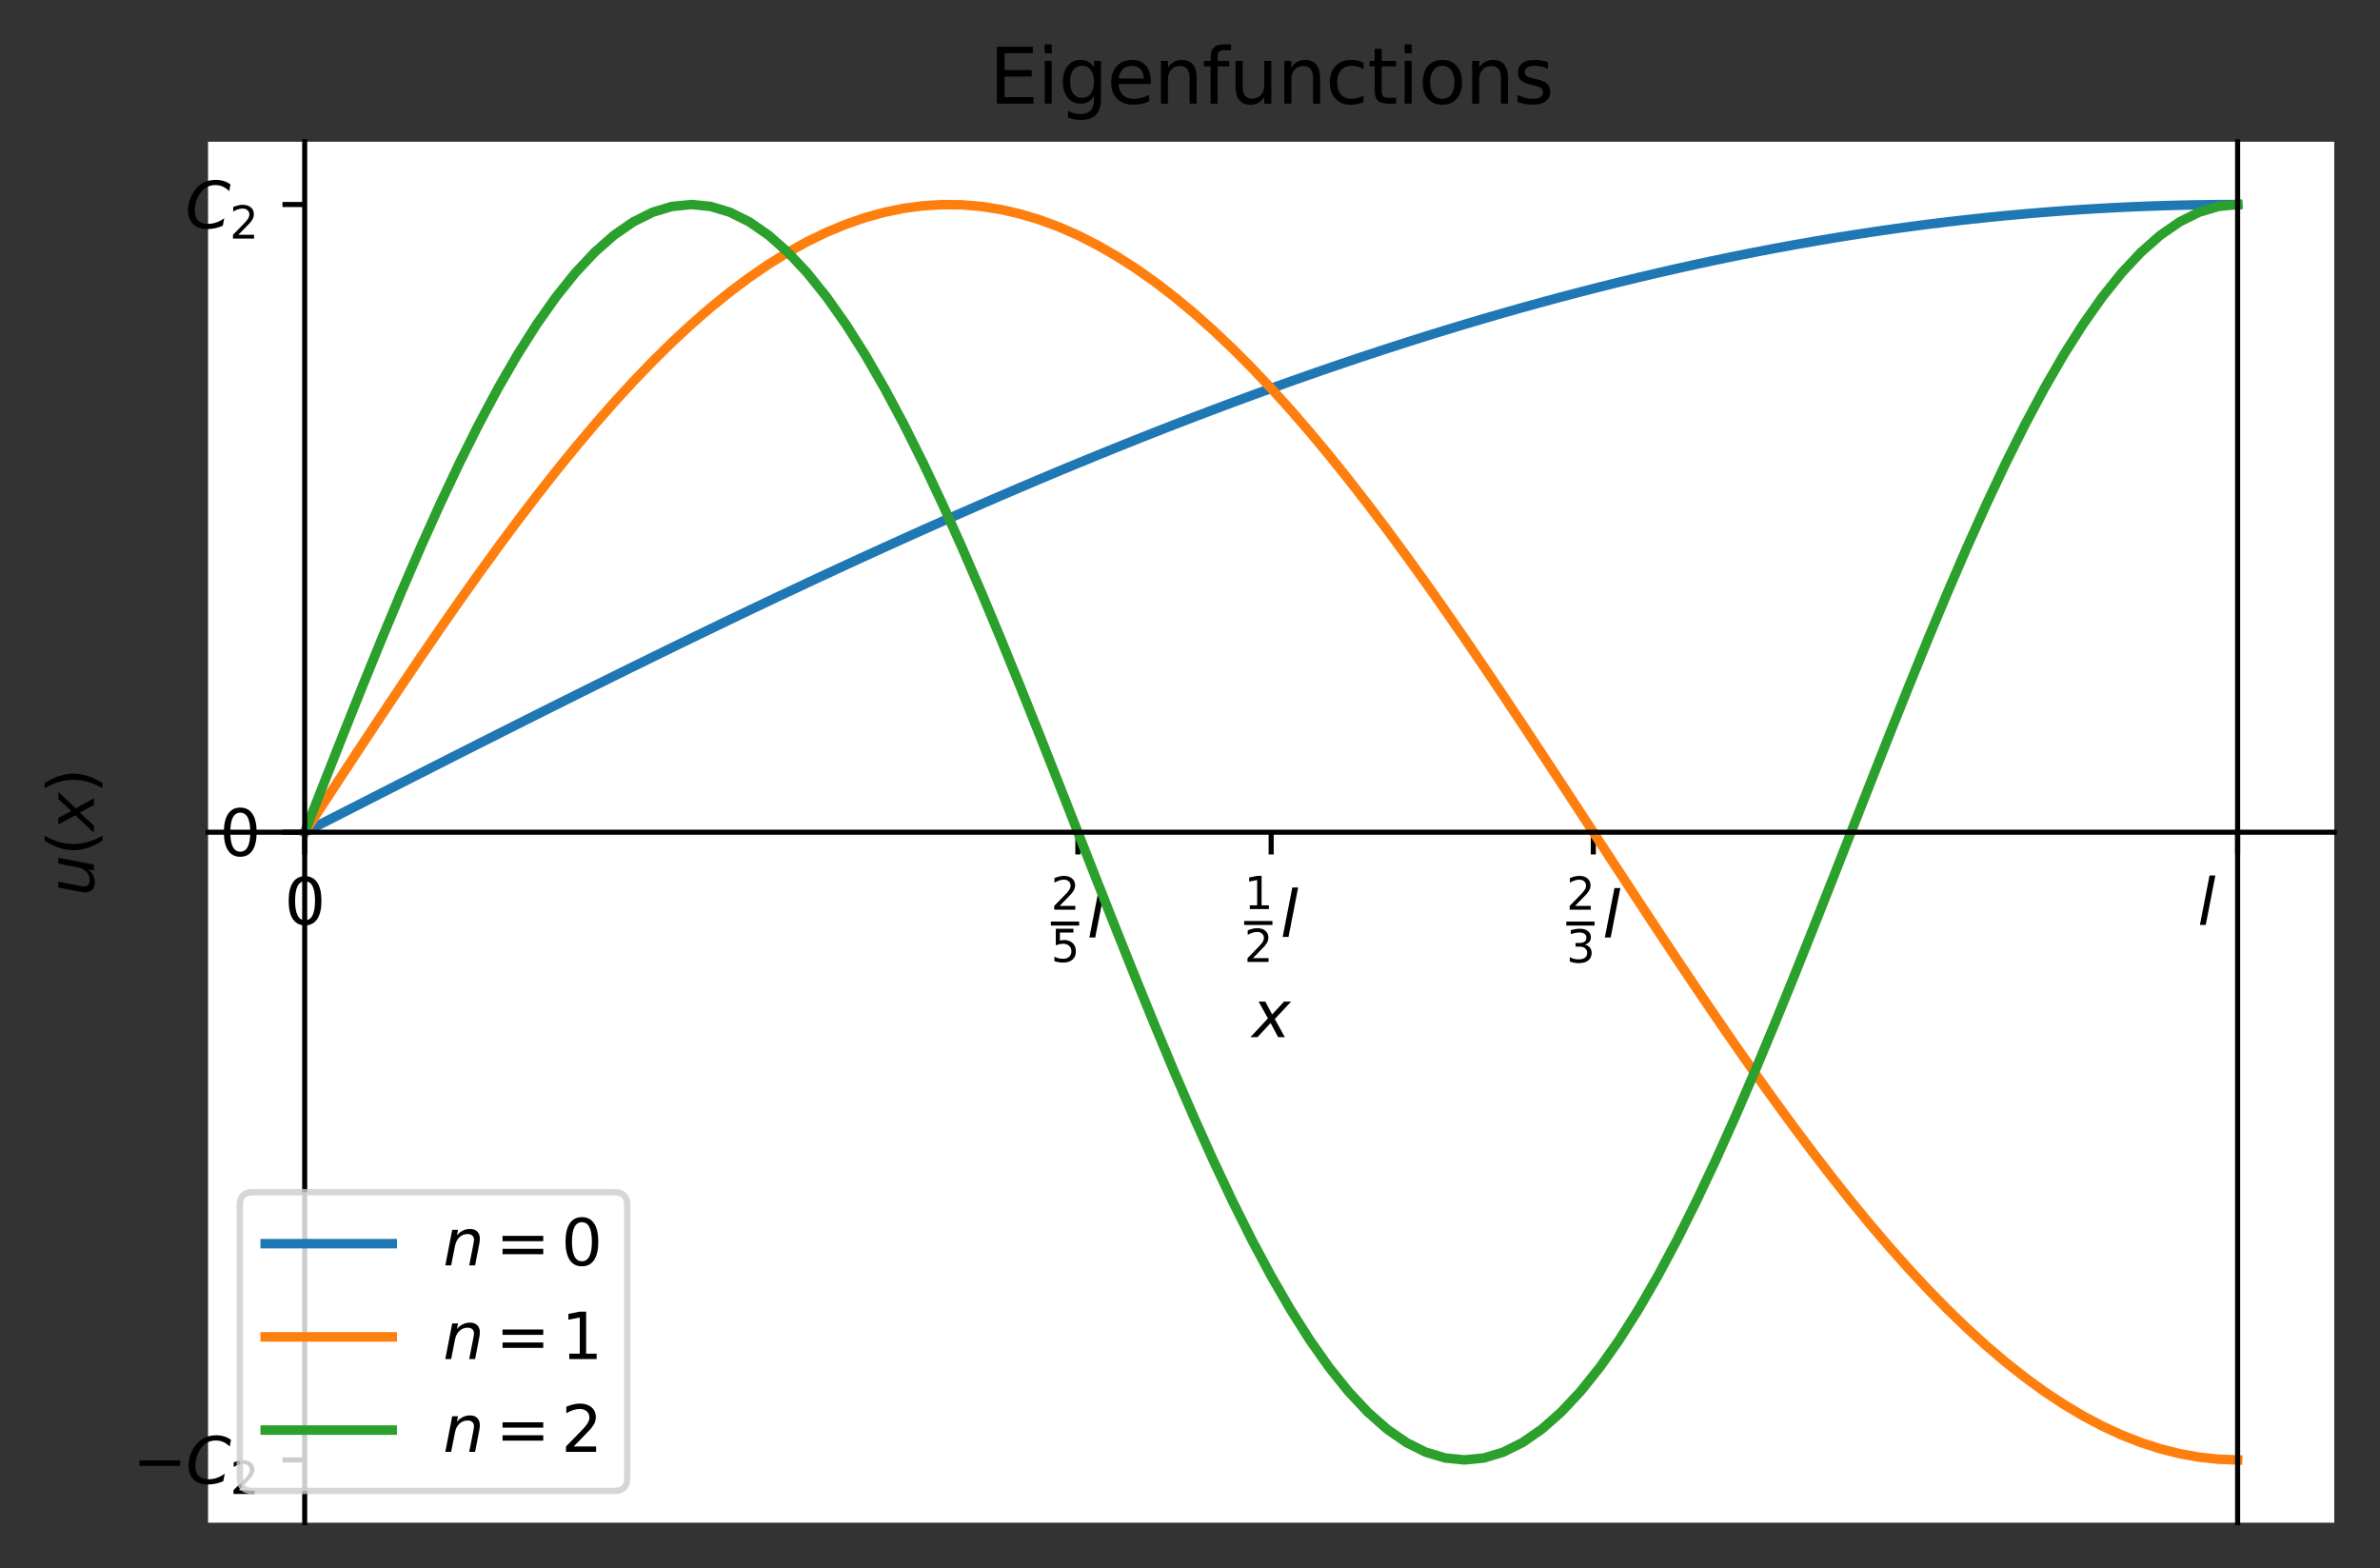 <?xml version="1.0" encoding="utf-8" standalone="no"?>
<!DOCTYPE svg PUBLIC "-//W3C//DTD SVG 1.1//EN"
  "http://www.w3.org/Graphics/SVG/1.1/DTD/svg11.dtd">
<svg height="246.958pt" version="1.1" viewBox="0 0 374.76 246.958" width="374.76pt" xmlns="http://www.w3.org/2000/svg" xmlns:xlink="http://www.w3.org/1999/xlink">
 <rect x="0" y="0" width="374.76" height="246.958" fill="#333333" stroke="none"/>

 <defs>
  <style type="text/css">*{stroke-linecap:butt;stroke-linejoin:round;}</style>
 </defs>
 <g id="figure_1">
  <g id="patch_1">
   <path d="M 0 246.958 
L 374.76 246.958 
L 374.76 0 
L 0 0 
z
" style="fill:none;"/>
  </g>
  <g id="axes_1">
   <g id="patch_2">
    <path d="M 32.76 239.758 
L 367.56 239.758 
L 367.56 22.318 
L 32.76 22.318 
z
" style="fill:#ffffff;"/>
   </g>
   <g id="matplotlib.axis_1">
    <g id="xtick_1">
     <g id="line2d_1">
      <defs>
       <path d="M 0 0 
L 0 3.5 
" id="m1eb328b8fb" style="stroke:#000000;stroke-width:0.8;"/>
      </defs>
      <g>
       <use style="stroke:#000000;stroke-width:0.8;" x="47.978" xlink:href="#m1eb328b8fb" y="131.038"/>
      </g>
     </g>
     <g id="text_1">
      <!-- $0$ -->
      <g transform="translate(44.778 145.637)scale(0.1 -0.1)">
       <defs>
        <path d="M 2034 4250 
Q 1547 4250 1301 3770 
Q 1056 3291 1056 2328 
Q 1056 1369 1301 889 
Q 1547 409 2034 409 
Q 2525 409 2770 889 
Q 3016 1369 3016 2328 
Q 3016 3291 2770 3770 
Q 2525 4250 2034 4250 
z
M 2034 4750 
Q 2819 4750 3233 4129 
Q 3647 3509 3647 2328 
Q 3647 1150 3233 529 
Q 2819 -91 2034 -91 
Q 1250 -91 836 529 
Q 422 1150 422 2328 
Q 422 3509 836 4129 
Q 1250 4750 2034 4750 
z
" id="DejaVuSans-30" transform="scale(0.016)"/>
       </defs>
       <use transform="translate(0 0.781)" xlink:href="#DejaVuSans-30"/>
      </g>
     </g>
    </g>
    <g id="xtick_2">
     <g id="line2d_2">
      <g>
       <use style="stroke:#000000;stroke-width:0.8;" x="169.724" xlink:href="#m1eb328b8fb" y="131.038"/>
      </g>
     </g>
     <g id="text_2">
      <!-- $\frac{2}{5}l$ -->
      <g transform="translate(165.474 147.638)scale(0.1 -0.1)">
       <defs>
        <path d="M 1228 531 
L 3431 531 
L 3431 0 
L 469 0 
L 469 531 
Q 828 903 1448 1529 
Q 2069 2156 2228 2338 
Q 2531 2678 2651 2914 
Q 2772 3150 2772 3378 
Q 2772 3750 2511 3984 
Q 2250 4219 1831 4219 
Q 1534 4219 1204 4116 
Q 875 4013 500 3803 
L 500 4441 
Q 881 4594 1212 4672 
Q 1544 4750 1819 4750 
Q 2544 4750 2975 4387 
Q 3406 4025 3406 3419 
Q 3406 3131 3298 2873 
Q 3191 2616 2906 2266 
Q 2828 2175 2409 1742 
Q 1991 1309 1228 531 
z
" id="DejaVuSans-32" transform="scale(0.016)"/>
        <path d="M 691 4666 
L 3169 4666 
L 3169 4134 
L 1269 4134 
L 1269 2991 
Q 1406 3038 1543 3061 
Q 1681 3084 1819 3084 
Q 2600 3084 3056 2656 
Q 3513 2228 3513 1497 
Q 3513 744 3044 326 
Q 2575 -91 1722 -91 
Q 1428 -91 1123 -41 
Q 819 9 494 109 
L 494 744 
Q 775 591 1075 516 
Q 1375 441 1709 441 
Q 2250 441 2565 725 
Q 2881 1009 2881 1497 
Q 2881 1984 2565 2268 
Q 2250 2553 1709 2553 
Q 1456 2553 1204 2497 
Q 953 2441 691 2322 
L 691 4666 
z
" id="DejaVuSans-35" transform="scale(0.016)"/>
        <path d="M 1172 4863 
L 1747 4863 
L 800 0 
L 225 0 
L 1172 4863 
z
" id="DejaVuSans-Oblique-6c" transform="scale(0.016)"/>
       </defs>
       <use transform="translate(0 44.047)scale(0.7)" xlink:href="#DejaVuSans-32"/>
       <use transform="translate(0 -38.237)scale(0.7)" xlink:href="#DejaVuSans-35"/>
       <use transform="translate(57.036 0.25)" xlink:href="#DejaVuSans-Oblique-6c"/>
       <path d="M 0 19.047 
L 0 25.297 
L 44.536 25.297 
L 44.536 19.047 
L 0 19.047 
z
"/>
      </g>
     </g>
    </g>
    <g id="xtick_3">
     <g id="line2d_3">
      <g>
       <use style="stroke:#000000;stroke-width:0.8;" x="200.16" xlink:href="#m1eb328b8fb" y="131.038"/>
      </g>
     </g>
     <g id="text_3">
      <!-- $\frac{1}{2}l$ -->
      <g transform="translate(195.91 147.538)scale(0.1 -0.1)">
       <defs>
        <path d="M 794 531 
L 1825 531 
L 1825 4091 
L 703 3866 
L 703 4441 
L 1819 4666 
L 2450 4666 
L 2450 531 
L 3481 531 
L 3481 0 
L 794 0 
L 794 531 
z
" id="DejaVuSans-31" transform="scale(0.016)"/>
       </defs>
       <use transform="translate(0 43.966)scale(0.7)" xlink:href="#DejaVuSans-31"/>
       <use transform="translate(0 -39.237)scale(0.7)" xlink:href="#DejaVuSans-32"/>
       <use transform="translate(57.036 0.169)" xlink:href="#DejaVuSans-Oblique-6c"/>
       <path d="M 0 18.966 
L 0 25.216 
L 44.536 25.216 
L 44.536 18.966 
L 0 18.966 
z
"/>
      </g>
     </g>
    </g>
    <g id="xtick_4">
     <g id="line2d_4">
      <g>
       <use style="stroke:#000000;stroke-width:0.8;" x="250.887" xlink:href="#m1eb328b8fb" y="131.038"/>
      </g>
     </g>
     <g id="text_4">
      <!-- $\frac{2}{3}l$ -->
      <g transform="translate(246.637 147.638)scale(0.1 -0.1)">
       <defs>
        <path d="M 2597 2516 
Q 3050 2419 3304 2112 
Q 3559 1806 3559 1356 
Q 3559 666 3084 287 
Q 2609 -91 1734 -91 
Q 1441 -91 1130 -33 
Q 819 25 488 141 
L 488 750 
Q 750 597 1062 519 
Q 1375 441 1716 441 
Q 2309 441 2620 675 
Q 2931 909 2931 1356 
Q 2931 1769 2642 2001 
Q 2353 2234 1838 2234 
L 1294 2234 
L 1294 2753 
L 1863 2753 
Q 2328 2753 2575 2939 
Q 2822 3125 2822 3475 
Q 2822 3834 2567 4026 
Q 2313 4219 1838 4219 
Q 1578 4219 1281 4162 
Q 984 4106 628 3988 
L 628 4550 
Q 988 4650 1302 4700 
Q 1616 4750 1894 4750 
Q 2613 4750 3031 4423 
Q 3450 4097 3450 3541 
Q 3450 3153 3228 2886 
Q 3006 2619 2597 2516 
z
" id="DejaVuSans-33" transform="scale(0.016)"/>
       </defs>
       <use transform="translate(0 44.047)scale(0.7)" xlink:href="#DejaVuSans-32"/>
       <use transform="translate(0 -39.156)scale(0.7)" xlink:href="#DejaVuSans-33"/>
       <use transform="translate(57.036 0.25)" xlink:href="#DejaVuSans-Oblique-6c"/>
       <path d="M 0 19.047 
L 0 25.297 
L 44.536 25.297 
L 44.536 19.047 
L 0 19.047 
z
"/>
      </g>
     </g>
    </g>
    <g id="xtick_5">
     <g id="line2d_5">
      <g>
       <use style="stroke:#000000;stroke-width:0.8;" x="352.342" xlink:href="#m1eb328b8fb" y="131.038"/>
      </g>
     </g>
     <g id="text_5">
      <!-- $l\hspace{1}$ -->
      <g transform="translate(346.042 145.637)scale(0.1 -0.1)">
       <use transform="translate(0 0.016)" xlink:href="#DejaVuSans-Oblique-6c"/>
      </g>
     </g>
    </g>
    <g id="text_6">
     <!-- $x$ -->
     <g transform="translate(197.16 163.337)scale(0.1 -0.1)">
      <defs>
       <path d="M 3841 3500 
L 2234 1784 
L 3219 0 
L 2559 0 
L 1819 1388 
L 531 0 
L -166 0 
L 1556 1844 
L 641 3500 
L 1300 3500 
L 1972 2234 
L 3144 3500 
L 3841 3500 
z
" id="DejaVuSans-Oblique-78" transform="scale(0.016)"/>
      </defs>
      <use transform="translate(0 0.312)" xlink:href="#DejaVuSans-Oblique-78"/>
     </g>
    </g>
   </g>
   <g id="matplotlib.axis_2">
    <g id="ytick_1">
     <g id="line2d_6">
      <defs>
       <path d="M 0 0 
L -3.5 0 
" id="m3a356cb82d" style="stroke:#000000;stroke-width:0.8;"/>
      </defs>
      <g>
       <use style="stroke:#000000;stroke-width:0.8;" x="47.978" xlink:href="#m3a356cb82d" y="229.874"/>
      </g>
     </g>
     <g id="text_7">
      <!-- $-C_2$ -->
      <g transform="translate(20.878 233.674)scale(0.1 -0.1)">
       <defs>
        <path d="M 678 2272 
L 4684 2272 
L 4684 1741 
L 678 1741 
L 678 2272 
z
" id="DejaVuSans-2212" transform="scale(0.016)"/>
        <path d="M 4447 4306 
L 4319 3641 
Q 4019 3944 3683 4091 
Q 3347 4238 2956 4238 
Q 2422 4238 2017 3981 
Q 1613 3725 1319 3200 
Q 1131 2863 1032 2486 
Q 934 2109 934 1728 
Q 934 1091 1264 756 
Q 1594 422 2222 422 
Q 2656 422 3056 561 
Q 3456 700 3834 978 
L 3688 231 
Q 3316 72 2936 -9 
Q 2556 -91 2175 -91 
Q 1278 -91 773 396 
Q 269 884 269 1753 
Q 269 2309 461 2846 
Q 653 3384 1013 3828 
Q 1394 4300 1883 4525 
Q 2372 4750 3022 4750 
Q 3422 4750 3780 4639 
Q 4138 4528 4447 4306 
z
" id="DejaVuSans-Oblique-43" transform="scale(0.016)"/>
       </defs>
       <use transform="translate(0 0.781)" xlink:href="#DejaVuSans-2212"/>
       <use transform="translate(83.789 0.781)" xlink:href="#DejaVuSans-Oblique-43"/>
       <use transform="translate(153.613 -15.625)scale(0.7)" xlink:href="#DejaVuSans-32"/>
      </g>
     </g>
    </g>
    <g id="ytick_2">
     <g id="line2d_7">
      <g>
       <use style="stroke:#000000;stroke-width:0.8;" x="47.978" xlink:href="#m3a356cb82d" y="131.038"/>
      </g>
     </g>
     <g id="text_8">
      <!-- $0$ -->
      <g transform="translate(34.578 134.837)scale(0.1 -0.1)">
       <use transform="translate(0 0.781)" xlink:href="#DejaVuSans-30"/>
      </g>
     </g>
    </g>
    <g id="ytick_3">
     <g id="line2d_8">
      <g>
       <use style="stroke:#000000;stroke-width:0.8;" x="47.978" xlink:href="#m3a356cb82d" y="32.202"/>
      </g>
     </g>
     <g id="text_9">
      <!-- $C_2$ -->
      <g transform="translate(29.178 36.001)scale(0.1 -0.1)">
       <use transform="translate(0 0.781)" xlink:href="#DejaVuSans-Oblique-43"/>
       <use transform="translate(69.824 -15.625)scale(0.7)" xlink:href="#DejaVuSans-32"/>
      </g>
     </g>
    </g>
    <g id="text_10">
     <!-- $u(x)$ -->
     <g transform="translate(14.798 141.088)rotate(-90)scale(0.1 -0.1)">
      <defs>
       <path d="M 428 1388 
L 838 3500 
L 1416 3500 
L 1006 1409 
Q 975 1256 961 1147 
Q 947 1038 947 966 
Q 947 700 1109 554 
Q 1272 409 1569 409 
Q 2031 409 2368 721 
Q 2706 1034 2809 1563 
L 3194 3500 
L 3769 3500 
L 3091 0 
L 2516 0 
L 2631 550 
Q 2388 244 2052 76 
Q 1716 -91 1338 -91 
Q 878 -91 622 161 
Q 366 413 366 863 
Q 366 956 381 1097 
Q 397 1238 428 1388 
z
" id="DejaVuSans-Oblique-75" transform="scale(0.016)"/>
       <path d="M 1984 4856 
Q 1566 4138 1362 3434 
Q 1159 2731 1159 2009 
Q 1159 1288 1364 580 
Q 1569 -128 1984 -844 
L 1484 -844 
Q 1016 -109 783 600 
Q 550 1309 550 2009 
Q 550 2706 781 3412 
Q 1013 4119 1484 4856 
L 1984 4856 
z
" id="DejaVuSans-28" transform="scale(0.016)"/>
       <path d="M 513 4856 
L 1013 4856 
Q 1481 4119 1714 3412 
Q 1947 2706 1947 2009 
Q 1947 1309 1714 600 
Q 1481 -109 1013 -844 
L 513 -844 
Q 928 -128 1133 580 
Q 1338 1288 1338 2009 
Q 1338 2731 1133 3434 
Q 928 4138 513 4856 
z
" id="DejaVuSans-29" transform="scale(0.016)"/>
      </defs>
      <use transform="translate(0 0.125)" xlink:href="#DejaVuSans-Oblique-75"/>
      <use transform="translate(63.379 0.125)" xlink:href="#DejaVuSans-28"/>
      <use transform="translate(102.393 0.125)" xlink:href="#DejaVuSans-Oblique-78"/>
      <use transform="translate(161.572 0.125)" xlink:href="#DejaVuSans-29"/>
     </g>
    </g>
   </g>
   <g id="line2d_9">
    <path clip-path="url(#pafe7f874d9)" d="M 47.978 131.038 
L 51.022 129.486 
L 54.065 127.934 
L 57.109 126.382 
L 60.153 124.832 
L 63.196 123.284 
L 66.24 121.737 
L 69.284 120.192 
L 72.327 118.651 
L 75.371 117.112 
L 78.414 115.577 
L 81.458 114.045 
L 84.502 112.518 
L 87.545 110.995 
L 90.589 109.478 
L 93.633 107.965 
L 96.676 106.459 
L 99.72 104.958 
L 102.764 103.464 
L 105.807 101.976 
L 108.851 100.496 
L 111.894 99.023 
L 114.938 97.559 
L 117.982 96.102 
L 121.025 94.654 
L 124.069 93.215 
L 127.113 91.785 
L 130.156 90.366 
L 133.2 88.956 
L 136.244 87.556 
L 139.287 86.167 
L 142.331 84.79 
L 145.374 83.423 
L 148.418 82.069 
L 151.462 80.726 
L 154.505 79.396 
L 157.549 78.079 
L 160.593 76.775 
L 163.636 75.484 
L 166.68 74.207 
L 169.724 72.944 
L 172.767 71.695 
L 175.811 70.461 
L 178.854 69.241 
L 181.898 68.037 
L 184.942 66.849 
L 187.985 65.676 
L 191.029 64.52 
L 194.073 63.38 
L 197.116 62.257 
L 200.16 61.15 
L 203.204 60.061 
L 206.247 58.99 
L 209.291 57.936 
L 212.334 56.9 
L 215.378 55.882 
L 218.422 54.883 
L 221.465 53.903 
L 224.509 52.942 
L 227.553 52 
L 230.596 51.078 
L 233.64 50.175 
L 236.684 49.292 
L 239.727 48.43 
L 242.771 47.588 
L 245.814 46.766 
L 248.858 45.966 
L 251.902 45.186 
L 254.945 44.427 
L 257.989 43.69 
L 261.033 42.974 
L 264.076 42.28 
L 267.12 41.608 
L 270.164 40.958 
L 273.207 40.331 
L 276.251 39.725 
L 279.294 39.142 
L 282.338 38.582 
L 285.382 38.045 
L 288.425 37.53 
L 291.469 37.039 
L 294.513 36.571 
L 297.556 36.126 
L 300.6 35.705 
L 303.644 35.307 
L 306.687 34.933 
L 309.731 34.582 
L 312.774 34.255 
L 315.818 33.952 
L 318.862 33.674 
L 321.905 33.419 
L 324.949 33.188 
L 327.993 32.981 
L 331.036 32.799 
L 334.08 32.64 
L 337.124 32.506 
L 340.167 32.397 
L 343.211 32.311 
L 346.254 32.251 
L 349.298 32.214 
L 352.342 32.202 
" style="fill:none;stroke:#1f77b4;stroke-linecap:square;stroke-width:1.5;"/>
   </g>
   <g id="line2d_10">
    <path clip-path="url(#pafe7f874d9)" d="M 47.978 131.038 
L 51.022 126.382 
L 54.065 121.737 
L 57.109 117.112 
L 60.153 112.518 
L 63.196 107.965 
L 66.24 103.464 
L 69.284 99.023 
L 72.327 94.654 
L 75.371 90.366 
L 78.414 86.167 
L 81.458 82.069 
L 84.502 78.079 
L 87.545 74.207 
L 90.589 70.461 
L 93.633 66.849 
L 96.676 63.38 
L 99.72 60.061 
L 102.764 56.9 
L 105.807 53.903 
L 108.851 51.078 
L 111.894 48.43 
L 114.938 45.966 
L 117.982 43.69 
L 121.025 41.608 
L 124.069 39.725 
L 127.113 38.045 
L 130.156 36.571 
L 133.2 35.307 
L 136.244 34.255 
L 139.287 33.419 
L 142.331 32.799 
L 145.374 32.397 
L 148.418 32.214 
L 151.462 32.251 
L 154.505 32.506 
L 157.549 32.981 
L 160.593 33.674 
L 163.636 34.582 
L 166.68 35.705 
L 169.724 37.039 
L 172.767 38.582 
L 175.811 40.331 
L 178.854 42.28 
L 181.898 44.427 
L 184.942 46.766 
L 187.985 49.292 
L 191.029 52 
L 194.073 54.883 
L 197.116 57.936 
L 200.16 61.15 
L 203.204 64.52 
L 206.247 68.037 
L 209.291 71.695 
L 212.334 75.484 
L 215.378 79.396 
L 218.422 83.423 
L 221.465 87.556 
L 224.509 91.785 
L 227.553 96.102 
L 230.596 100.496 
L 233.64 104.958 
L 236.684 109.478 
L 239.727 114.045 
L 242.771 118.651 
L 245.814 123.284 
L 248.858 127.934 
L 251.902 132.591 
L 254.945 137.244 
L 257.989 141.884 
L 261.033 146.5 
L 264.076 151.081 
L 267.12 155.618 
L 270.164 160.1 
L 273.207 164.518 
L 276.251 168.861 
L 279.294 173.121 
L 282.338 177.287 
L 285.382 181.35 
L 288.425 185.302 
L 291.469 189.133 
L 294.513 192.835 
L 297.556 196.4 
L 300.6 199.82 
L 303.644 203.087 
L 306.687 206.194 
L 309.731 209.134 
L 312.774 211.901 
L 315.818 214.488 
L 318.862 216.891 
L 321.905 219.102 
L 324.949 221.118 
L 327.993 222.934 
L 331.036 224.546 
L 334.08 225.95 
L 337.124 227.144 
L 340.167 228.124 
L 343.211 228.888 
L 346.254 229.436 
L 349.298 229.765 
L 352.342 229.874 
" style="fill:none;stroke:#ff7f0e;stroke-linecap:square;stroke-width:1.5;"/>
   </g>
   <g id="line2d_11">
    <path clip-path="url(#pafe7f874d9)" d="M 47.978 131.038 
L 51.022 123.284 
L 54.065 115.577 
L 57.109 107.965 
L 60.153 100.496 
L 63.196 93.215 
L 66.24 86.167 
L 69.284 79.396 
L 72.327 72.944 
L 75.371 66.849 
L 78.414 61.15 
L 81.458 55.882 
L 84.502 51.078 
L 87.545 46.766 
L 90.589 42.974 
L 93.633 39.725 
L 96.676 37.039 
L 99.72 34.933 
L 102.764 33.419 
L 105.807 32.506 
L 108.851 32.202 
L 111.894 32.506 
L 114.938 33.419 
L 117.982 34.933 
L 121.025 37.039 
L 124.069 39.725 
L 127.113 42.974 
L 130.156 46.766 
L 133.2 51.078 
L 136.244 55.882 
L 139.287 61.15 
L 142.331 66.849 
L 145.374 72.944 
L 148.418 79.396 
L 151.462 86.167 
L 154.505 93.215 
L 157.549 100.496 
L 160.593 107.965 
L 163.636 115.577 
L 166.68 123.284 
L 169.724 131.038 
L 172.767 138.793 
L 175.811 146.5 
L 178.854 154.111 
L 181.898 161.58 
L 184.942 168.861 
L 187.985 175.909 
L 191.029 182.68 
L 194.073 189.133 
L 197.116 195.227 
L 200.16 200.926 
L 203.204 206.194 
L 206.247 210.998 
L 209.291 215.31 
L 212.334 219.102 
L 215.378 222.351 
L 218.422 225.037 
L 221.465 227.144 
L 224.509 228.658 
L 227.553 229.57 
L 230.596 229.874 
L 233.64 229.57 
L 236.684 228.658 
L 239.727 227.144 
L 242.771 225.037 
L 245.814 222.351 
L 248.858 219.102 
L 251.902 215.31 
L 254.945 210.998 
L 257.989 206.194 
L 261.033 200.926 
L 264.076 195.227 
L 267.12 189.133 
L 270.164 182.68 
L 273.207 175.909 
L 276.251 168.861 
L 279.294 161.58 
L 282.338 154.111 
L 285.382 146.5 
L 288.425 138.793 
L 291.469 131.038 
L 294.513 123.284 
L 297.556 115.577 
L 300.6 107.965 
L 303.644 100.496 
L 306.687 93.215 
L 309.731 86.167 
L 312.774 79.396 
L 315.818 72.944 
L 318.862 66.849 
L 321.905 61.15 
L 324.949 55.882 
L 327.993 51.078 
L 331.036 46.766 
L 334.08 42.974 
L 337.124 39.725 
L 340.167 37.039 
L 343.211 34.933 
L 346.254 33.419 
L 349.298 32.506 
L 352.342 32.202 
" style="fill:none;stroke:#2ca02c;stroke-linecap:square;stroke-width:1.5;"/>
   </g>
   <g id="patch_3">
    <path d="M 47.978 239.758 
L 47.978 22.318 
" style="fill:none;stroke:#000000;stroke-linecap:square;stroke-linejoin:miter;stroke-width:0.8;"/>
   </g>
   <g id="patch_4">
    <path d="M 352.342 239.758 
L 352.342 22.318 
" style="fill:none;stroke:#000000;stroke-linecap:square;stroke-linejoin:miter;stroke-width:0.8;"/>
   </g>
   <g id="patch_5">
    <path d="M 32.76 131.038 
L 367.56 131.038 
" style="fill:none;stroke:#000000;stroke-linecap:square;stroke-linejoin:miter;stroke-width:0.8;"/>
   </g>
   <g id="patch_6">
    <path d="M 32.76 22.318 
L 367.56 22.318 
" style="fill:none;"/>
   </g>
   <g id="text_11">
    <!-- Eigenfunctions -->
    <g transform="translate(155.764 16.318)scale(0.12 -0.12)">
     <defs>
      <path d="M 628 4666 
L 3578 4666 
L 3578 4134 
L 1259 4134 
L 1259 2753 
L 3481 2753 
L 3481 2222 
L 1259 2222 
L 1259 531 
L 3634 531 
L 3634 0 
L 628 0 
L 628 4666 
z
" id="DejaVuSans-45" transform="scale(0.016)"/>
      <path d="M 603 3500 
L 1178 3500 
L 1178 0 
L 603 0 
L 603 3500 
z
M 603 4863 
L 1178 4863 
L 1178 4134 
L 603 4134 
L 603 4863 
z
" id="DejaVuSans-69" transform="scale(0.016)"/>
      <path d="M 2906 1791 
Q 2906 2416 2648 2759 
Q 2391 3103 1925 3103 
Q 1463 3103 1205 2759 
Q 947 2416 947 1791 
Q 947 1169 1205 825 
Q 1463 481 1925 481 
Q 2391 481 2648 825 
Q 2906 1169 2906 1791 
z
M 3481 434 
Q 3481 -459 3084 -895 
Q 2688 -1331 1869 -1331 
Q 1566 -1331 1297 -1286 
Q 1028 -1241 775 -1147 
L 775 -588 
Q 1028 -725 1275 -790 
Q 1522 -856 1778 -856 
Q 2344 -856 2625 -561 
Q 2906 -266 2906 331 
L 2906 616 
Q 2728 306 2450 153 
Q 2172 0 1784 0 
Q 1141 0 747 490 
Q 353 981 353 1791 
Q 353 2603 747 3093 
Q 1141 3584 1784 3584 
Q 2172 3584 2450 3431 
Q 2728 3278 2906 2969 
L 2906 3500 
L 3481 3500 
L 3481 434 
z
" id="DejaVuSans-67" transform="scale(0.016)"/>
      <path d="M 3597 1894 
L 3597 1613 
L 953 1613 
Q 991 1019 1311 708 
Q 1631 397 2203 397 
Q 2534 397 2845 478 
Q 3156 559 3463 722 
L 3463 178 
Q 3153 47 2828 -22 
Q 2503 -91 2169 -91 
Q 1331 -91 842 396 
Q 353 884 353 1716 
Q 353 2575 817 3079 
Q 1281 3584 2069 3584 
Q 2775 3584 3186 3129 
Q 3597 2675 3597 1894 
z
M 3022 2063 
Q 3016 2534 2758 2815 
Q 2500 3097 2075 3097 
Q 1594 3097 1305 2825 
Q 1016 2553 972 2059 
L 3022 2063 
z
" id="DejaVuSans-65" transform="scale(0.016)"/>
      <path d="M 3513 2113 
L 3513 0 
L 2938 0 
L 2938 2094 
Q 2938 2591 2744 2837 
Q 2550 3084 2163 3084 
Q 1697 3084 1428 2787 
Q 1159 2491 1159 1978 
L 1159 0 
L 581 0 
L 581 3500 
L 1159 3500 
L 1159 2956 
Q 1366 3272 1645 3428 
Q 1925 3584 2291 3584 
Q 2894 3584 3203 3211 
Q 3513 2838 3513 2113 
z
" id="DejaVuSans-6e" transform="scale(0.016)"/>
      <path d="M 2375 4863 
L 2375 4384 
L 1825 4384 
Q 1516 4384 1395 4259 
Q 1275 4134 1275 3809 
L 1275 3500 
L 2222 3500 
L 2222 3053 
L 1275 3053 
L 1275 0 
L 697 0 
L 697 3053 
L 147 3053 
L 147 3500 
L 697 3500 
L 697 3744 
Q 697 4328 969 4595 
Q 1241 4863 1831 4863 
L 2375 4863 
z
" id="DejaVuSans-66" transform="scale(0.016)"/>
      <path d="M 544 1381 
L 544 3500 
L 1119 3500 
L 1119 1403 
Q 1119 906 1312 657 
Q 1506 409 1894 409 
Q 2359 409 2629 706 
Q 2900 1003 2900 1516 
L 2900 3500 
L 3475 3500 
L 3475 0 
L 2900 0 
L 2900 538 
Q 2691 219 2414 64 
Q 2138 -91 1772 -91 
Q 1169 -91 856 284 
Q 544 659 544 1381 
z
M 1991 3584 
L 1991 3584 
z
" id="DejaVuSans-75" transform="scale(0.016)"/>
      <path d="M 3122 3366 
L 3122 2828 
Q 2878 2963 2633 3030 
Q 2388 3097 2138 3097 
Q 1578 3097 1268 2742 
Q 959 2388 959 1747 
Q 959 1106 1268 751 
Q 1578 397 2138 397 
Q 2388 397 2633 464 
Q 2878 531 3122 666 
L 3122 134 
Q 2881 22 2623 -34 
Q 2366 -91 2075 -91 
Q 1284 -91 818 406 
Q 353 903 353 1747 
Q 353 2603 823 3093 
Q 1294 3584 2113 3584 
Q 2378 3584 2631 3529 
Q 2884 3475 3122 3366 
z
" id="DejaVuSans-63" transform="scale(0.016)"/>
      <path d="M 1172 4494 
L 1172 3500 
L 2356 3500 
L 2356 3053 
L 1172 3053 
L 1172 1153 
Q 1172 725 1289 603 
Q 1406 481 1766 481 
L 2356 481 
L 2356 0 
L 1766 0 
Q 1100 0 847 248 
Q 594 497 594 1153 
L 594 3053 
L 172 3053 
L 172 3500 
L 594 3500 
L 594 4494 
L 1172 4494 
z
" id="DejaVuSans-74" transform="scale(0.016)"/>
      <path d="M 1959 3097 
Q 1497 3097 1228 2736 
Q 959 2375 959 1747 
Q 959 1119 1226 758 
Q 1494 397 1959 397 
Q 2419 397 2687 759 
Q 2956 1122 2956 1747 
Q 2956 2369 2687 2733 
Q 2419 3097 1959 3097 
z
M 1959 3584 
Q 2709 3584 3137 3096 
Q 3566 2609 3566 1747 
Q 3566 888 3137 398 
Q 2709 -91 1959 -91 
Q 1206 -91 779 398 
Q 353 888 353 1747 
Q 353 2609 779 3096 
Q 1206 3584 1959 3584 
z
" id="DejaVuSans-6f" transform="scale(0.016)"/>
      <path d="M 2834 3397 
L 2834 2853 
Q 2591 2978 2328 3040 
Q 2066 3103 1784 3103 
Q 1356 3103 1142 2972 
Q 928 2841 928 2578 
Q 928 2378 1081 2264 
Q 1234 2150 1697 2047 
L 1894 2003 
Q 2506 1872 2764 1633 
Q 3022 1394 3022 966 
Q 3022 478 2636 193 
Q 2250 -91 1575 -91 
Q 1294 -91 989 -36 
Q 684 19 347 128 
L 347 722 
Q 666 556 975 473 
Q 1284 391 1588 391 
Q 1994 391 2212 530 
Q 2431 669 2431 922 
Q 2431 1156 2273 1281 
Q 2116 1406 1581 1522 
L 1381 1569 
Q 847 1681 609 1914 
Q 372 2147 372 2553 
Q 372 3047 722 3315 
Q 1072 3584 1716 3584 
Q 2034 3584 2315 3537 
Q 2597 3491 2834 3397 
z
" id="DejaVuSans-73" transform="scale(0.016)"/>
     </defs>
     <use xlink:href="#DejaVuSans-45"/>
     <use x="63.184" xlink:href="#DejaVuSans-69"/>
     <use x="90.967" xlink:href="#DejaVuSans-67"/>
     <use x="154.443" xlink:href="#DejaVuSans-65"/>
     <use x="215.967" xlink:href="#DejaVuSans-6e"/>
     <use x="279.346" xlink:href="#DejaVuSans-66"/>
     <use x="314.551" xlink:href="#DejaVuSans-75"/>
     <use x="377.93" xlink:href="#DejaVuSans-6e"/>
     <use x="441.309" xlink:href="#DejaVuSans-63"/>
     <use x="496.289" xlink:href="#DejaVuSans-74"/>
     <use x="535.498" xlink:href="#DejaVuSans-69"/>
     <use x="563.281" xlink:href="#DejaVuSans-6f"/>
     <use x="624.463" xlink:href="#DejaVuSans-6e"/>
     <use x="687.842" xlink:href="#DejaVuSans-73"/>
    </g>
   </g>
   <g id="legend_1">
    <g id="patch_7">
     <path d="M 39.76 234.758 
L 96.76 234.758 
Q 98.76 234.758 98.76 232.758 
L 98.76 189.724 
Q 98.76 187.724 96.76 187.724 
L 39.76 187.724 
Q 37.76 187.724 37.76 189.724 
L 37.76 232.758 
Q 37.76 234.758 39.76 234.758 
z
" style="fill:#ffffff;opacity:0.8;stroke:#cccccc;stroke-linejoin:miter;"/>
    </g>
    <g id="line2d_12">
     <path d="M 41.76 195.822 
L 61.76 195.822 
" style="fill:none;stroke:#1f77b4;stroke-linecap:square;stroke-width:1.5;"/>
    </g>
    <g id="line2d_13"/>
    <g id="text_12">
     <!-- $n = 0$ -->
     <g transform="translate(69.76 199.322)scale(0.1 -0.1)">
      <defs>
       <path d="M 3566 2113 
L 3156 0 
L 2578 0 
L 2988 2091 
Q 3016 2238 3031 2350 
Q 3047 2463 3047 2528 
Q 3047 2791 2881 2937 
Q 2716 3084 2419 3084 
Q 1956 3084 1622 2776 
Q 1288 2469 1184 1941 
L 800 0 
L 225 0 
L 903 3500 
L 1478 3500 
L 1363 2950 
Q 1603 3253 1940 3418 
Q 2278 3584 2650 3584 
Q 3113 3584 3367 3334 
Q 3622 3084 3622 2631 
Q 3622 2519 3608 2391 
Q 3594 2263 3566 2113 
z
" id="DejaVuSans-Oblique-6e" transform="scale(0.016)"/>
       <path d="M 678 2906 
L 4684 2906 
L 4684 2381 
L 678 2381 
L 678 2906 
z
M 678 1631 
L 4684 1631 
L 4684 1100 
L 678 1100 
L 678 1631 
z
" id="DejaVuSans-3d" transform="scale(0.016)"/>
      </defs>
      <use transform="translate(0 0.781)" xlink:href="#DejaVuSans-Oblique-6e"/>
      <use transform="translate(82.861 0.781)" xlink:href="#DejaVuSans-3d"/>
      <use transform="translate(186.133 0.781)" xlink:href="#DejaVuSans-30"/>
     </g>
    </g>
    <g id="line2d_14">
     <path d="M 41.76 210.5 
L 61.76 210.5 
" style="fill:none;stroke:#ff7f0e;stroke-linecap:square;stroke-width:1.5;"/>
    </g>
    <g id="line2d_15"/>
    <g id="text_13">
     <!-- $n = 1$ -->
     <g transform="translate(69.76 214)scale(0.1 -0.1)">
      <use transform="translate(0 0.094)" xlink:href="#DejaVuSans-Oblique-6e"/>
      <use transform="translate(82.861 0.094)" xlink:href="#DejaVuSans-3d"/>
      <use transform="translate(186.133 0.094)" xlink:href="#DejaVuSans-31"/>
     </g>
    </g>
    <g id="line2d_16">
     <path d="M 41.76 225.178 
L 61.76 225.178 
" style="fill:none;stroke:#2ca02c;stroke-linecap:square;stroke-width:1.5;"/>
    </g>
    <g id="line2d_17"/>
    <g id="text_14">
     <!-- $n = 2$ -->
     <g transform="translate(69.76 228.678)scale(0.1 -0.1)">
      <use transform="translate(0 0.781)" xlink:href="#DejaVuSans-Oblique-6e"/>
      <use transform="translate(82.861 0.781)" xlink:href="#DejaVuSans-3d"/>
      <use transform="translate(186.133 0.781)" xlink:href="#DejaVuSans-32"/>
     </g>
    </g>
   </g>
  </g>
 </g>
 <defs>
  <clipPath id="pafe7f874d9">
   <rect height="217.44" width="334.8" x="32.76" y="22.318"/>
  </clipPath>
 </defs>
</svg>
